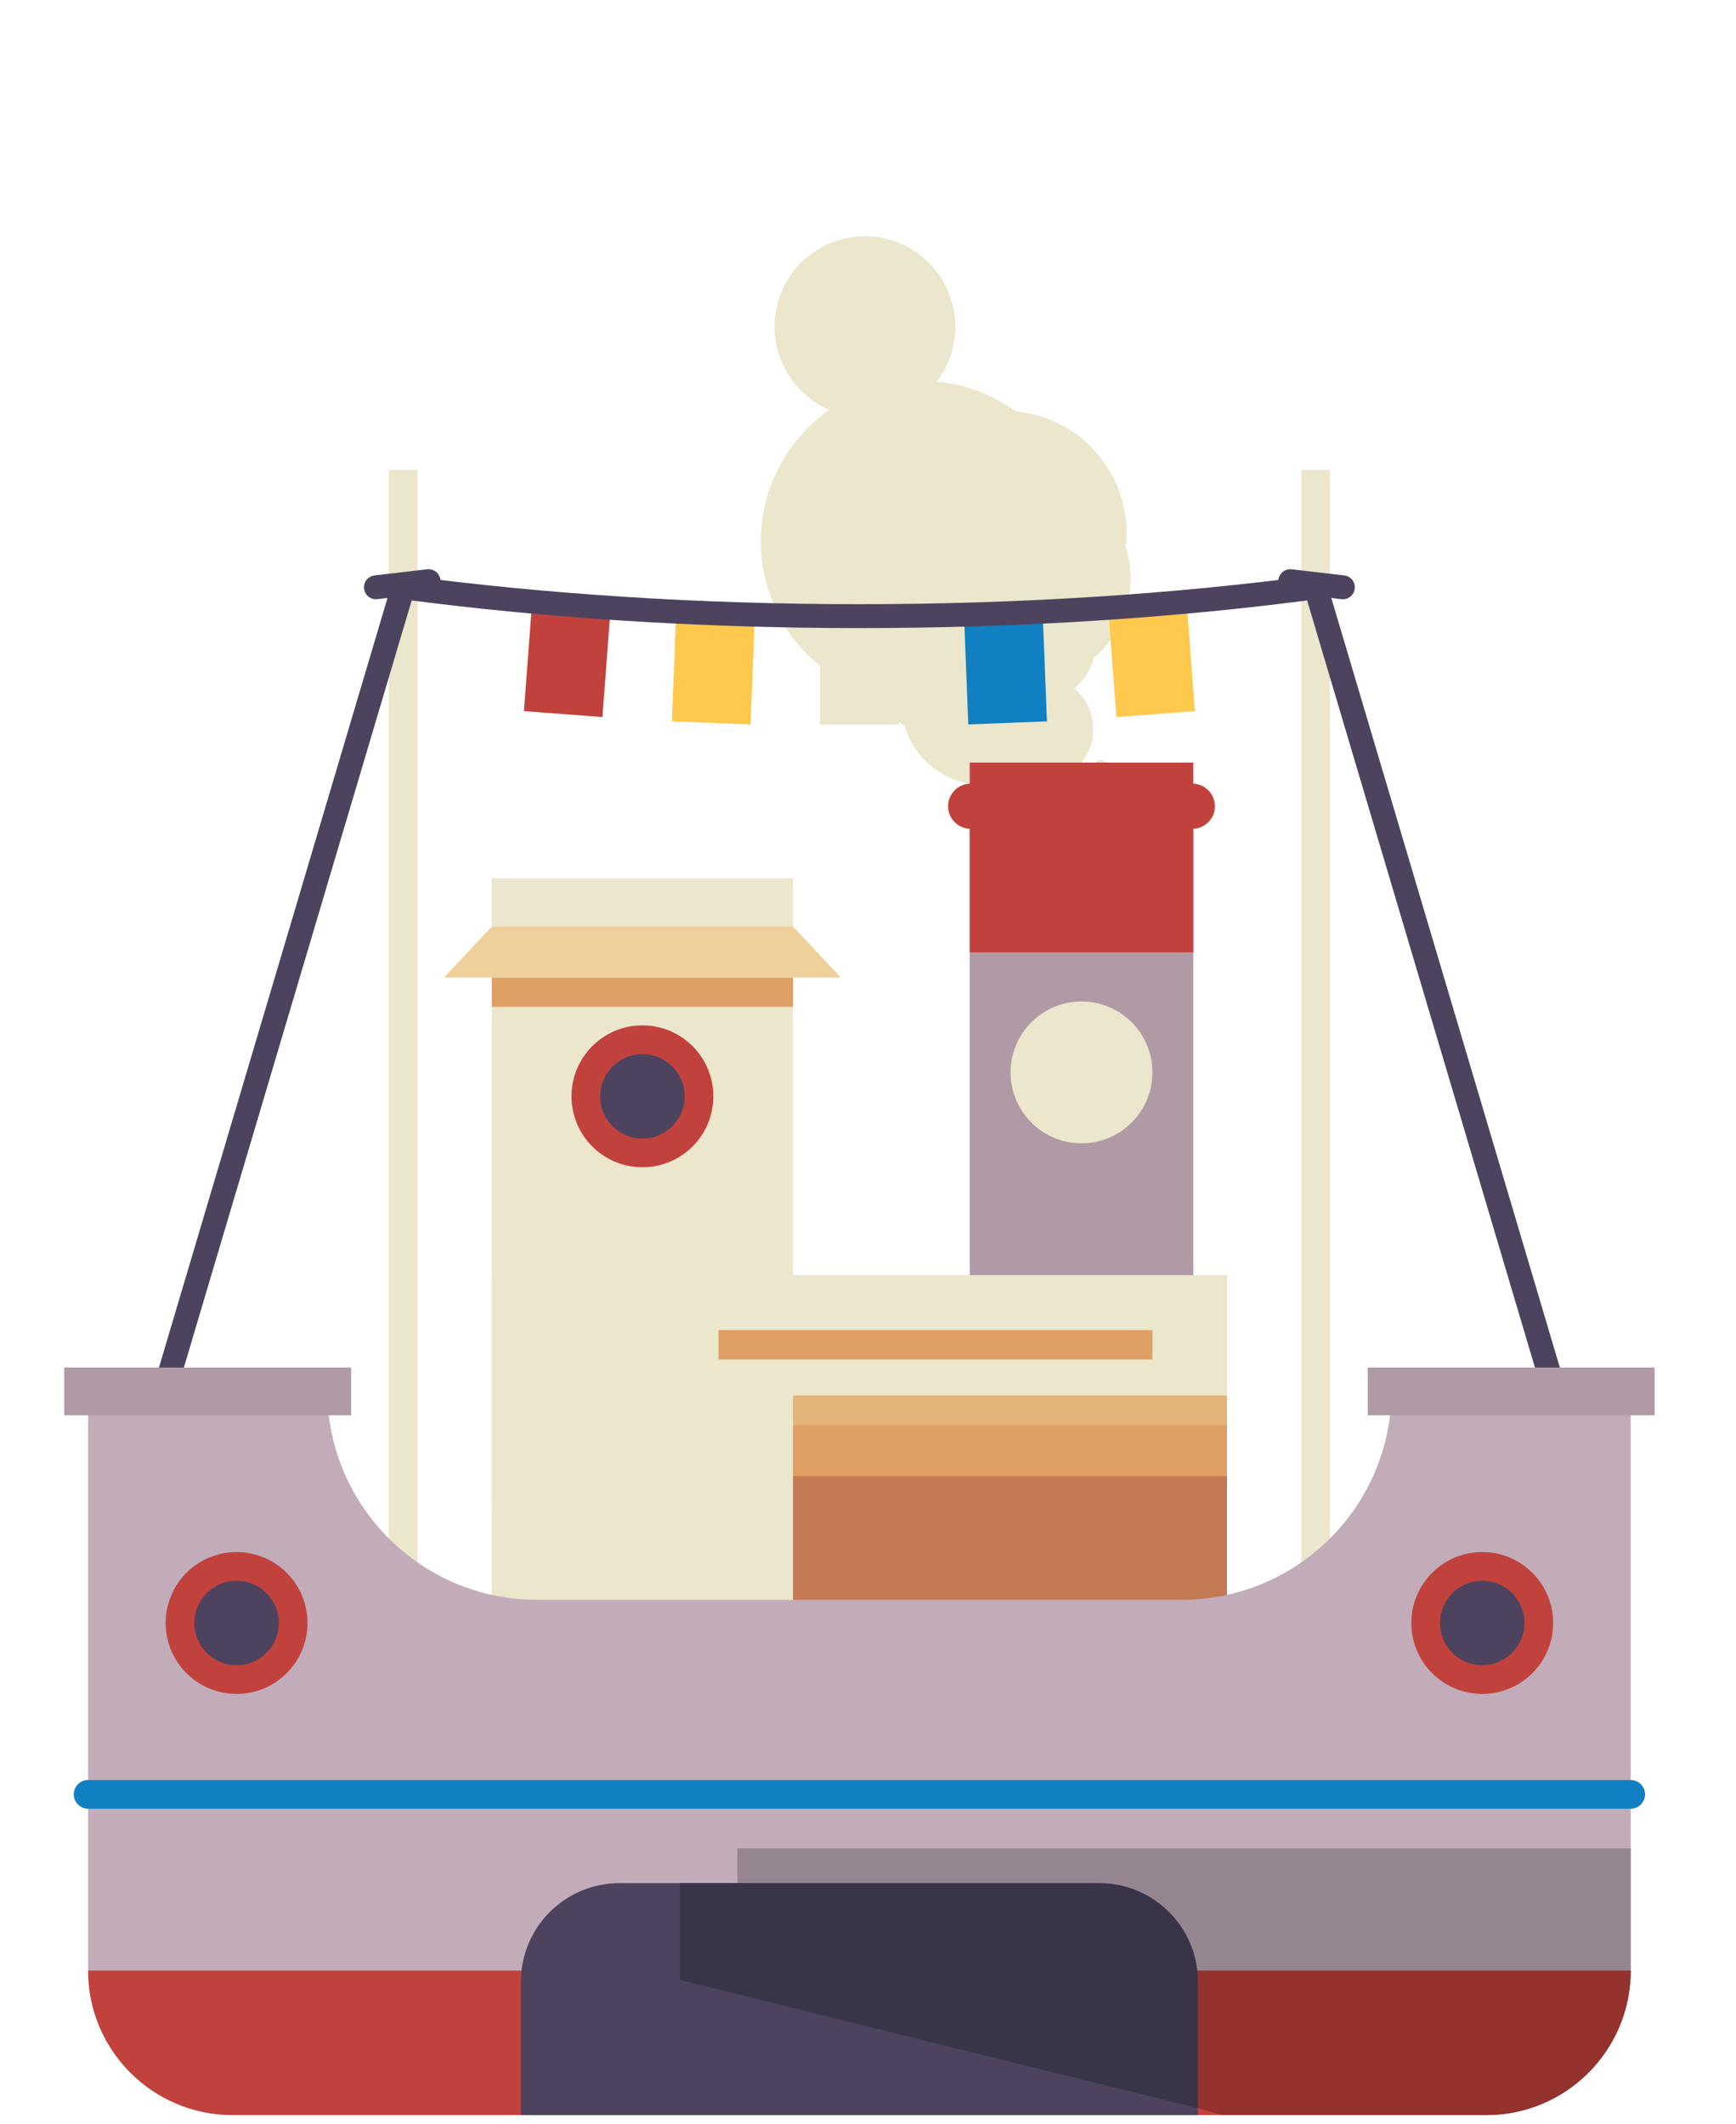 <svg xmlns="http://www.w3.org/2000/svg" viewBox="0 0 121 148" width="121" height="148" preserveAspectRatio="xMidYMid meet" style="width: 100%; height: 100%; transform: translate3d(0px, 0px, 0px); content-visibility: visible;"><defs><clipPath id="__lottie_element_762"><rect width="121" height="148" x="0" y="0"></rect></clipPath></defs><g clip-path="url(#__lottie_element_762)"><g transform="matrix(0.184,0,0,0.184,71.765,33.303)" opacity="1" style="display: block;"><g opacity="1" transform="matrix(1,0,0,1,-0.855,38.145)"><path fill="rgb(236,230,204)" fill-opacity="1" d=" M0,-39.145 C21.604,-39.145 39.145,-21.604 39.145,0 C39.145,21.604 21.604,39.145 0,39.145 C-21.604,39.145 -39.145,21.604 -39.145,0 C-39.145,-21.604 -21.604,-39.145 0,-39.145z"></path><path stroke-linecap="butt" stroke-linejoin="miter" fill-opacity="0" stroke-miterlimit="4" stroke="rgb(175,175,175)" stroke-opacity="1" stroke-width="0" d=" M0,-39.145 C21.604,-39.145 39.145,-21.604 39.145,0 C39.145,21.604 21.604,39.145 0,39.145 C-21.604,39.145 -39.145,21.604 -39.145,0 C-39.145,-21.604 -21.604,-39.145 0,-39.145z"></path></g></g><g transform="matrix(0,0,0,0,71.356,55.385)" opacity="1" style="display: block;"><g opacity="1" transform="matrix(1,0,0,1,-0.855,38.145)"><path fill="rgb(236,230,204)" fill-opacity="1" d=" M0,-39.145 C21.604,-39.145 39.145,-21.604 39.145,0 C39.145,21.604 21.604,39.145 0,39.145 C-21.604,39.145 -39.145,21.604 -39.145,0 C-39.145,-21.604 -21.604,-39.145 0,-39.145z"></path><path stroke-linecap="butt" stroke-linejoin="miter" fill-opacity="0" stroke-miterlimit="4" stroke="rgb(175,175,175)" stroke-opacity="1" stroke-width="0" d=" M0,-39.145 C21.604,-39.145 39.145,-21.604 39.145,0 C39.145,21.604 21.604,39.145 0,39.145 C-21.604,39.145 -39.145,21.604 -39.145,0 C-39.145,-21.604 -21.604,-39.145 0,-39.145z"></path></g></g><g transform="matrix(0,0,0,0,68.026,55.718)" opacity="1" style="display: block;"><g opacity="1" transform="matrix(1,0,0,1,-0.855,38.145)"><path fill="rgb(236,230,204)" fill-opacity="1" d=" M0,-39.145 C21.604,-39.145 39.145,-21.604 39.145,0 C39.145,21.604 21.604,39.145 0,39.145 C-21.604,39.145 -39.145,21.604 -39.145,0 C-39.145,-21.604 -21.604,-39.145 0,-39.145z"></path><path stroke-linecap="butt" stroke-linejoin="miter" fill-opacity="0" stroke-miterlimit="4" stroke="rgb(175,175,175)" stroke-opacity="1" stroke-width="0" d=" M0,-39.145 C21.604,-39.145 39.145,-21.604 39.145,0 C39.145,21.604 21.604,39.145 0,39.145 C-21.604,39.145 -39.145,21.604 -39.145,0 C-39.145,-21.604 -21.604,-39.145 0,-39.145z"></path></g></g><g transform="matrix(0.217,0,0,0.217,70.212,28.856)" opacity="1" style="display: block;"><g opacity="1" transform="matrix(1,0,0,1,-0.855,38.145)"><path fill="rgb(236,230,204)" fill-opacity="1" d=" M0,-39.145 C21.604,-39.145 39.145,-21.604 39.145,0 C39.145,21.604 21.604,39.145 0,39.145 C-21.604,39.145 -39.145,21.604 -39.145,0 C-39.145,-21.604 -21.604,-39.145 0,-39.145z"></path><path stroke-linecap="butt" stroke-linejoin="miter" fill-opacity="0" stroke-miterlimit="4" stroke="rgb(175,175,175)" stroke-opacity="1" stroke-width="0" d=" M0,-39.145 C21.604,-39.145 39.145,-21.604 39.145,0 C39.145,21.604 21.604,39.145 0,39.145 C-21.604,39.145 -39.145,21.604 -39.145,0 C-39.145,-21.604 -21.604,-39.145 0,-39.145z"></path></g></g><g transform="matrix(0.161,0,0,0.161,60.426,16.622)" opacity="1" style="display: block;"><g opacity="1" transform="matrix(1,0,0,1,-0.855,38.145)"><path fill="rgb(236,230,204)" fill-opacity="1" d=" M0,-39.145 C21.604,-39.145 39.145,-21.604 39.145,0 C39.145,21.604 21.604,39.145 0,39.145 C-21.604,39.145 -39.145,21.604 -39.145,0 C-39.145,-21.604 -21.604,-39.145 0,-39.145z"></path><path stroke-linecap="butt" stroke-linejoin="miter" fill-opacity="0" stroke-miterlimit="4" stroke="rgb(175,175,175)" stroke-opacity="1" stroke-width="0" d=" M0,-39.145 C21.604,-39.145 39.145,-21.604 39.145,0 C39.145,21.604 21.604,39.145 0,39.145 C-21.604,39.145 -39.145,21.604 -39.145,0 C-39.145,-21.604 -21.604,-39.145 0,-39.145z"></path></g></g><g transform="matrix(0.113,0,0,0.113,72.107,40.295)" opacity="1" style="display: block;"><g opacity="1" transform="matrix(1,0,0,1,-0.855,38.145)"><path fill="rgb(236,230,204)" fill-opacity="1" d=" M0,-39.145 C21.604,-39.145 39.145,-21.604 39.145,0 C39.145,21.604 21.604,39.145 0,39.145 C-21.604,39.145 -39.145,21.604 -39.145,0 C-39.145,-21.604 -21.604,-39.145 0,-39.145z"></path><path stroke-linecap="butt" stroke-linejoin="miter" fill-opacity="0" stroke-miterlimit="4" stroke="rgb(175,175,175)" stroke-opacity="1" stroke-width="0" d=" M0,-39.145 C21.604,-39.145 39.145,-21.604 39.145,0 C39.145,21.604 21.604,39.145 0,39.145 C-21.604,39.145 -39.145,21.604 -39.145,0 C-39.145,-21.604 -21.604,-39.145 0,-39.145z"></path></g></g><g transform="matrix(0.286,0,0,0.286,64.468,26.819)" opacity="1" style="display: block;"><g opacity="1" transform="matrix(1,0,0,1,-0.855,38.145)"><path fill="rgb(236,230,204)" fill-opacity="1" d=" M0,-39.145 C21.604,-39.145 39.145,-21.604 39.145,0 C39.145,21.604 21.604,39.145 0,39.145 C-21.604,39.145 -39.145,21.604 -39.145,0 C-39.145,-21.604 -21.604,-39.145 0,-39.145z"></path><path stroke-linecap="butt" stroke-linejoin="miter" fill-opacity="0" stroke-miterlimit="4" stroke="rgb(175,175,175)" stroke-opacity="1" stroke-width="0" d=" M0,-39.145 C21.604,-39.145 39.145,-21.604 39.145,0 C39.145,21.604 21.604,39.145 0,39.145 C-21.604,39.145 -39.145,21.604 -39.145,0 C-39.145,-21.604 -21.604,-39.145 0,-39.145z"></path></g></g><g transform="matrix(0.024,0,0,0.024,71.417,51.391)" opacity="1" style="display: block;"><g opacity="1" transform="matrix(1,0,0,1,-0.855,38.145)"><path fill="rgb(236,230,204)" fill-opacity="1" d=" M0,-39.145 C21.604,-39.145 39.145,-21.604 39.145,0 C39.145,21.604 21.604,39.145 0,39.145 C-21.604,39.145 -39.145,21.604 -39.145,0 C-39.145,-21.604 -21.604,-39.145 0,-39.145z"></path><path stroke-linecap="butt" stroke-linejoin="miter" fill-opacity="0" stroke-miterlimit="4" stroke="rgb(175,175,175)" stroke-opacity="1" stroke-width="0" d=" M0,-39.145 C21.604,-39.145 39.145,-21.604 39.145,0 C39.145,21.604 21.604,39.145 0,39.145 C-21.604,39.145 -39.145,21.604 -39.145,0 C-39.145,-21.604 -21.604,-39.145 0,-39.145z"></path></g></g><g transform="matrix(0.147,0,0,0.147,68.692,43.344)" opacity="1" style="display: block;"><g opacity="1" transform="matrix(1,0,0,1,-0.855,38.145)"><path fill="rgb(236,230,204)" fill-opacity="1" d=" M0,-39.145 C21.604,-39.145 39.145,-21.604 39.145,0 C39.145,21.604 21.604,39.145 0,39.145 C-21.604,39.145 -39.145,21.604 -39.145,0 C-39.145,-21.604 -21.604,-39.145 0,-39.145z"></path><path stroke-linecap="butt" stroke-linejoin="miter" fill-opacity="0" stroke-miterlimit="4" stroke="rgb(175,175,175)" stroke-opacity="1" stroke-width="0" d=" M0,-39.145 C21.604,-39.145 39.145,-21.604 39.145,0 C39.145,21.604 21.604,39.145 0,39.145 C-21.604,39.145 -39.145,21.604 -39.145,0 C-39.145,-21.604 -21.604,-39.145 0,-39.145z"></path></g></g><g transform="matrix(0.237,0,0,0.237,67.235,33.132)" opacity="1" style="display: block;"><g opacity="1" transform="matrix(1,0,0,1,-0.855,38.145)"><path fill="rgb(236,230,204)" fill-opacity="1" d=" M0,-39.145 C21.604,-39.145 39.145,-21.604 39.145,0 C39.145,21.604 21.604,39.145 0,39.145 C-21.604,39.145 -39.145,21.604 -39.145,0 C-39.145,-21.604 -21.604,-39.145 0,-39.145z"></path><path stroke-linecap="butt" stroke-linejoin="miter" fill-opacity="0" stroke-miterlimit="4" stroke="rgb(175,175,175)" stroke-opacity="1" stroke-width="0" d=" M0,-39.145 C21.604,-39.145 39.145,-21.604 39.145,0 C39.145,21.604 21.604,39.145 0,39.145 C-21.604,39.145 -39.145,21.604 -39.145,0 C-39.145,-21.604 -21.604,-39.145 0,-39.145z"></path></g></g><g transform="matrix(0.095,0,0,0.095,72.562,47.19)" opacity="1" style="display: block;"><g opacity="1" transform="matrix(1,0,0,1,-0.855,38.145)"><path fill="rgb(236,230,204)" fill-opacity="1" d=" M0,-39.145 C21.604,-39.145 39.145,-21.604 39.145,0 C39.145,21.604 21.604,39.145 0,39.145 C-21.604,39.145 -39.145,21.604 -39.145,0 C-39.145,-21.604 -21.604,-39.145 0,-39.145z"></path><path stroke-linecap="butt" stroke-linejoin="miter" fill-opacity="0" stroke-miterlimit="4" stroke="rgb(175,175,175)" stroke-opacity="1" stroke-width="0" d=" M0,-39.145 C21.604,-39.145 39.145,-21.604 39.145,0 C39.145,21.604 21.604,39.145 0,39.145 C-21.604,39.145 -39.145,21.604 -39.145,0 C-39.145,-21.604 -21.604,-39.145 0,-39.145z"></path></g></g><g transform="matrix(0,0,0,0,68.692,49.058)" opacity="1" style="display: none;"><g opacity="1" transform="matrix(1,0,0,1,-0.855,38.145)"><path fill="rgb(236,230,204)" fill-opacity="1" d=" M0,-39.145 C21.604,-39.145 39.145,-21.604 39.145,0 C39.145,21.604 21.604,39.145 0,39.145 C-21.604,39.145 -39.145,21.604 -39.145,0 C-39.145,-21.604 -21.604,-39.145 0,-39.145z"></path><path stroke-linecap="butt" stroke-linejoin="miter" fill-opacity="0" stroke-miterlimit="4" stroke="rgb(175,175,175)" stroke-opacity="1" stroke-width="0" d=" M0,-39.145 C21.604,-39.145 39.145,-21.604 39.145,0 C39.145,21.604 21.604,39.145 0,39.145 C-21.604,39.145 -39.145,21.604 -39.145,0 C-39.145,-21.604 -21.604,-39.145 0,-39.145z"></path></g></g><g transform="matrix(0,0,0,0,70.69,54.22)" opacity="1" style="display: none;"><g opacity="1" transform="matrix(1,0,0,1,-0.855,38.145)"><path fill="rgb(236,230,204)" fill-opacity="1" d=" M0,-39.145 C21.604,-39.145 39.145,-21.604 39.145,0 C39.145,21.604 21.604,39.145 0,39.145 C-21.604,39.145 -39.145,21.604 -39.145,0 C-39.145,-21.604 -21.604,-39.145 0,-39.145z"></path><path stroke-linecap="butt" stroke-linejoin="miter" fill-opacity="0" stroke-miterlimit="4" stroke="rgb(175,175,175)" stroke-opacity="1" stroke-width="0" d=" M0,-39.145 C21.604,-39.145 39.145,-21.604 39.145,0 C39.145,21.604 21.604,39.145 0,39.145 C-21.604,39.145 -39.145,21.604 -39.145,0 C-39.145,-21.604 -21.604,-39.145 0,-39.145z"></path></g></g><g transform="matrix(0,0,0,0,74.353,54.22)" opacity="1" style="display: none;"><g opacity="1" transform="matrix(1,0,0,1,-0.855,38.145)"><path fill="rgb(236,230,204)" fill-opacity="1" d=" M0,-39.145 C21.604,-39.145 39.145,-21.604 39.145,0 C39.145,21.604 21.604,39.145 0,39.145 C-21.604,39.145 -39.145,21.604 -39.145,0 C-39.145,-21.604 -21.604,-39.145 0,-39.145z"></path><path stroke-linecap="butt" stroke-linejoin="miter" fill-opacity="0" stroke-miterlimit="4" stroke="rgb(175,175,175)" stroke-opacity="1" stroke-width="0" d=" M0,-39.145 C21.604,-39.145 39.145,-21.604 39.145,0 C39.145,21.604 21.604,39.145 0,39.145 C-21.604,39.145 -39.145,21.604 -39.145,0 C-39.145,-21.604 -21.604,-39.145 0,-39.145z"></path></g></g><g transform="matrix(0.047,0,0,0.047,71.189,54.067)" opacity="1" style="display: none;"><g opacity="1" transform="matrix(1,0,0,1,-0.855,38.145)"><path fill="rgb(236,230,204)" fill-opacity="1" d=" M0,-39.145 C21.604,-39.145 39.145,-21.604 39.145,0 C39.145,21.604 21.604,39.145 0,39.145 C-21.604,39.145 -39.145,21.604 -39.145,0 C-39.145,-21.604 -21.604,-39.145 0,-39.145z"></path><path stroke-linecap="butt" stroke-linejoin="miter" fill-opacity="0" stroke-miterlimit="4" stroke="rgb(175,175,175)" stroke-opacity="1" stroke-width="0" d=" M0,-39.145 C21.604,-39.145 39.145,-21.604 39.145,0 C39.145,21.604 21.604,39.145 0,39.145 C-21.604,39.145 -39.145,21.604 -39.145,0 C-39.145,-21.604 -21.604,-39.145 0,-39.145z"></path></g></g><g transform="matrix(0.047,0,0,0.047,77.35,52.735)" opacity="1" style="display: none;"><g opacity="1" transform="matrix(1,0,0,1,-0.855,38.145)"><path fill="rgb(236,230,204)" fill-opacity="1" d=" M0,-39.145 C21.604,-39.145 39.145,-21.604 39.145,0 C39.145,21.604 21.604,39.145 0,39.145 C-21.604,39.145 -39.145,21.604 -39.145,0 C-39.145,-21.604 -21.604,-39.145 0,-39.145z"></path><path stroke-linecap="butt" stroke-linejoin="miter" fill-opacity="0" stroke-miterlimit="4" stroke="rgb(175,175,175)" stroke-opacity="1" stroke-width="0" d=" M0,-39.145 C21.604,-39.145 39.145,-21.604 39.145,0 C39.145,21.604 21.604,39.145 0,39.145 C-21.604,39.145 -39.145,21.604 -39.145,0 C-39.145,-21.604 -21.604,-39.145 0,-39.145z"></path></g></g><g transform="matrix(0.047,0,0,0.047,72.688,55.399)" opacity="1" style="display: block;"><g opacity="1" transform="matrix(1,0,0,1,-0.855,38.145)"><path fill="rgb(236,230,204)" fill-opacity="1" d=" M0,-39.145 C21.604,-39.145 39.145,-21.604 39.145,0 C39.145,21.604 21.604,39.145 0,39.145 C-21.604,39.145 -39.145,21.604 -39.145,0 C-39.145,-21.604 -21.604,-39.145 0,-39.145z"></path><path stroke-linecap="butt" stroke-linejoin="miter" fill-opacity="0" stroke-miterlimit="4" stroke="rgb(175,175,175)" stroke-opacity="1" stroke-width="0" d=" M0,-39.145 C21.604,-39.145 39.145,-21.604 39.145,0 C39.145,21.604 21.604,39.145 0,39.145 C-21.604,39.145 -39.145,21.604 -39.145,0 C-39.145,-21.604 -21.604,-39.145 0,-39.145z"></path></g></g><g transform="matrix(0.012,0,0,0.012,76.736,52.965)" opacity="1" style="display: block;"><g opacity="1" transform="matrix(1,0,0,1,-0.855,38.145)"><path fill="rgb(236,230,204)" fill-opacity="1" d=" M0,-39.145 C21.604,-39.145 39.145,-21.604 39.145,0 C39.145,21.604 21.604,39.145 0,39.145 C-21.604,39.145 -39.145,21.604 -39.145,0 C-39.145,-21.604 -21.604,-39.145 0,-39.145z"></path><path stroke-linecap="butt" stroke-linejoin="miter" fill-opacity="0" stroke-miterlimit="4" stroke="rgb(175,175,175)" stroke-opacity="1" stroke-width="0" d=" M0,-39.145 C21.604,-39.145 39.145,-21.604 39.145,0 C39.145,21.604 21.604,39.145 0,39.145 C-21.604,39.145 -39.145,21.604 -39.145,0 C-39.145,-21.604 -21.604,-39.145 0,-39.145z"></path></g></g><g transform="matrix(0,0,0,0,75.685,57.383)" opacity="1" style="display: none;"><g opacity="1" transform="matrix(1,0,0,1,-0.855,38.145)"><path fill="rgb(236,230,204)" fill-opacity="1" d=" M0,-39.145 C21.604,-39.145 39.145,-21.604 39.145,0 C39.145,21.604 21.604,39.145 0,39.145 C-21.604,39.145 -39.145,21.604 -39.145,0 C-39.145,-21.604 -21.604,-39.145 0,-39.145z"></path><path stroke-linecap="butt" stroke-linejoin="miter" fill-opacity="0" stroke-miterlimit="4" stroke="rgb(175,175,175)" stroke-opacity="1" stroke-width="0" d=" M0,-39.145 C21.604,-39.145 39.145,-21.604 39.145,0 C39.145,21.604 21.604,39.145 0,39.145 C-21.604,39.145 -39.145,21.604 -39.145,0 C-39.145,-21.604 -21.604,-39.145 0,-39.145z"></path></g></g><g transform="matrix(0.333,0,0,0.333,4.393,32.661)" opacity="1" style="display: block;"><g opacity="1" transform="matrix(1,0,0,1,166.691,42.082)"><path fill="rgb(235,230,204)" fill-opacity="1" d=" M-8.238,-11.431 C-8.238,-11.431 8.238,-11.431 8.238,-11.431 C8.238,-11.431 8.238,11.431 8.238,11.431 C8.238,11.431 -8.238,11.431 -8.238,11.431 C-8.238,11.431 -8.238,-11.431 -8.238,-11.431z"></path></g><g opacity="1" transform="matrix(1,0,0,1,197.265,41.769)"><path fill="rgb(17,128,195)" fill-opacity="1" d=" M-8.679,-11.1 C-8.679,-11.1 7.785,-11.744 7.785,-11.744 C7.785,-11.744 8.679,11.1 8.679,11.1 C8.679,11.1 -7.785,11.744 -7.785,11.744 C-7.785,11.744 -8.679,-11.1 -8.679,-11.1z"></path></g><g opacity="1" transform="matrix(1,0,0,1,227.838,39.952)"><path fill="rgb(255,201,77)" fill-opacity="1" d=" M-9.07,-10.783 C-9.07,-10.783 7.359,-12.016 7.359,-12.016 C7.359,-12.016 9.07,10.782 9.07,10.782 C9.07,10.782 -7.359,12.016 -7.359,12.016 C-7.359,12.016 -9.07,-10.783 -9.07,-10.783z"></path></g><g opacity="1" transform="matrix(1,0,0,1,136.118,41.769)"><path fill="rgb(255,201,77)" fill-opacity="1" d=" M8.679,-11.1 C8.679,-11.1 -7.785,-11.744 -7.785,-11.744 C-7.785,-11.744 -8.679,11.1 -8.679,11.1 C-8.679,11.1 7.785,11.744 7.785,11.744 C7.785,11.744 8.679,-11.1 8.679,-11.1z"></path></g><g opacity="1" transform="matrix(1,0,0,1,105.544,39.952)"><path fill="rgb(193,66,60)" fill-opacity="1" d=" M9.071,-10.783 C9.071,-10.783 -7.359,-12.016 -7.359,-12.016 C-7.359,-12.016 -9.071,10.782 -9.071,10.782 C-9.071,10.782 7.36,12.016 7.36,12.016 C7.36,12.016 9.071,-10.783 9.071,-10.783z"></path></g><g opacity="1" transform="matrix(1,0,0,1,71.186,126.309)"><path fill="rgb(235,230,204)" fill-opacity="1" d=" M3,126.059 C3,126.059 3,-126.059 3,-126.059 C3,-126.059 -3,-126.059 -3,-126.059 C-3,-126.059 -3,126.059 -3,126.059"></path></g><g opacity="1" transform="matrix(1,0,0,1,262.197,126.309)"><path fill="rgb(235,230,204)" fill-opacity="1" d=" M3,126.059 C3,126.059 3,-126.059 3,-126.059 C3,-126.059 -3,-126.059 -3,-126.059 C-3,-126.059 -3,126.059 -3,126.059"></path></g><g opacity="1" transform="matrix(1,0,0,1,166.691,117.934)"><path fill="rgb(77,67,95)" fill-opacity="1" d=" M-149.037,95.878 C-149.037,95.878 -93.107,-92.407 -93.107,-92.407 C-93.107,-92.407 -95.503,-93.119 -95.503,-93.119 C-95.503,-93.119 -95.834,-90.641 -95.834,-90.641 C-66.487,-86.743 -34.077,-84.582 -0.001,-84.582 C34.075,-84.582 66.486,-86.743 95.833,-90.641 C95.833,-90.641 95.503,-93.119 95.503,-93.119 C95.503,-93.119 93.107,-92.407 93.107,-92.407 C93.107,-92.407 149.038,95.878 149.038,95.878 C149.038,95.878 153.831,94.454 153.831,94.454 C153.831,94.454 97.292,-95.878 97.292,-95.878 C97.292,-95.878 95.175,-95.597 95.175,-95.597 C66.065,-91.73 33.863,-89.581 -0.001,-89.582 C-33.865,-89.581 -66.066,-91.73 -95.175,-95.597 C-95.175,-95.597 -97.292,-95.878 -97.292,-95.878 C-97.292,-95.878 -153.831,94.454 -153.831,94.454 C-153.831,94.454 -149.037,95.878 -149.037,95.878z"></path></g><g opacity="1" transform="matrix(1,0,0,1,213.179,145.689)"><path fill="rgb(175,154,166)" fill-opacity="1" d=" M-23.401,-71.342 C-23.401,-71.342 23.401,-71.342 23.401,-71.342 C23.401,-71.342 23.401,71.342 23.401,71.342 C23.401,71.342 -23.401,71.342 -23.401,71.342 C-23.401,71.342 -23.401,-71.342 -23.401,-71.342z"></path></g><g opacity="1" transform="matrix(1,0,0,1,121.273,151.396)"><path fill="rgb(235,230,204)" fill-opacity="1" d=" M-31.522,-65.635 C-31.522,-65.635 31.522,-65.635 31.522,-65.635 C31.522,-65.635 31.522,65.635 31.522,65.635 C31.522,65.635 -31.522,65.635 -31.522,65.635 C-31.522,65.635 -31.522,-65.635 -31.522,-65.635z"></path></g><g opacity="1" transform="matrix(1,0,0,1,121.273,109.548)"><path fill="rgb(223,159,99)" fill-opacity="1" d=" M31.522,3.068 C31.522,3.068 -31.522,3.068 -31.522,3.068 C-31.522,3.068 -31.522,-3.068 -31.522,-3.068 C-31.522,-3.068 31.522,-3.068 31.522,-3.068 C31.522,-3.068 31.522,3.068 31.522,3.068z"></path></g><g opacity="1" transform="matrix(1,0,0,1,213.179,81.351)"><path fill="rgb(193,66,60)" fill-opacity="1" d=" M-23.401,-19.85 C-23.401,-19.85 23.401,-19.85 23.401,-19.85 C23.401,-19.85 23.401,19.85 23.401,19.85 C23.401,19.85 -23.401,19.85 -23.401,19.85 C-23.401,19.85 -23.401,-19.85 -23.401,-19.85z"></path></g><g opacity="1" transform="matrix(1,0,0,1,213.179,70.63)"><path fill="rgb(193,66,60)" fill-opacity="1" d=" M-23.209,-4.718 C-23.209,-4.718 23.209,-4.718 23.209,-4.718 C25.814,-4.718 27.927,-2.606 27.927,0 C27.927,2.606 25.814,4.718 23.209,4.718 C23.209,4.718 -23.209,4.718 -23.209,4.718 C-25.815,4.718 -27.927,2.606 -27.927,0 C-27.927,-2.606 -25.815,-4.718 -23.209,-4.718z"></path></g><g opacity="1" transform="matrix(1,0,0,1,166.691,210.568)"><path fill="rgb(235,230,204)" fill-opacity="1" d=" M76.94,-41.801 C76.94,-41.801 -76.94,-41.801 -76.94,-41.801 C-76.94,-41.801 -76.94,41.801 -76.94,41.801 C-76.94,41.801 76.94,41.801 76.94,41.801 C76.94,41.801 76.94,-41.801 76.94,-41.801z"></path></g><g opacity="1" transform="matrix(1,0,0,1,198.213,223.183)"><path fill="rgb(223,159,99)" fill-opacity="1" d=" M45.418,-29.186 C45.418,-29.186 -45.418,-29.186 -45.418,-29.186 C-45.418,-29.186 -45.418,29.186 -45.418,29.186 C-45.418,29.186 45.418,29.186 45.418,29.186 C45.418,29.186 45.418,-29.186 45.418,-29.186z"></path></g><g opacity="1" transform="matrix(1,0,0,1,198.213,226.18)"><path fill="rgb(195,121,81)" fill-opacity="1" d=" M45.418,-15.365 C45.418,-15.365 -45.418,-15.365 -45.418,-15.365 C-45.418,-15.365 -45.418,15.365 -45.418,15.365 C-45.418,15.365 45.418,15.365 45.418,15.365 C45.418,15.365 45.418,-15.365 45.418,-15.365z"></path></g><g opacity="1" transform="matrix(1,0,0,1,198.213,197.065)"><path fill="rgb(227,180,119)" fill-opacity="1" d=" M45.418,3.068 C45.418,3.068 -45.418,3.068 -45.418,3.068 C-45.418,3.068 -45.418,-3.068 -45.418,-3.068 C-45.418,-3.068 45.418,-3.068 45.418,-3.068 C45.418,-3.068 45.418,3.068 45.418,3.068z"></path></g><g opacity="1" transform="matrix(1,0,0,1,182.605,183.327)"><path fill="rgb(223,159,99)" fill-opacity="1" d=" M45.418,3.068 C45.418,3.068 -45.418,3.068 -45.418,3.068 C-45.418,3.068 -45.418,-3.068 -45.418,-3.068 C-45.418,-3.068 45.418,-3.068 45.418,-3.068 C45.418,-3.068 45.418,3.068 45.418,3.068z"></path></g><g opacity="1" transform="matrix(1,0,0,1,121.273,131.333)"><path fill="rgb(77,67,95)" fill-opacity="1" d=" M0.001,11.844 C-6.53,11.844 -11.845,6.532 -11.845,0 C-11.845,-6.531 -6.53,-11.844 0.001,-11.844 C6.531,-11.844 11.845,-6.531 11.845,0 C11.845,6.532 6.531,11.844 0.001,11.844z"></path></g><g opacity="1" transform="matrix(1,0,0,1,121.273,131.332)"><path fill="rgb(193,66,60)" fill-opacity="1" d=" M0,-14.844 C-8.198,-14.844 -14.844,-8.198 -14.844,0 C-14.844,8.198 -8.198,14.844 0,14.844 C8.198,14.844 14.844,8.198 14.844,0 C14.844,-8.198 8.198,-14.844 0,-14.844z"></path></g><g opacity="1" transform="matrix(1,0,0,1,121.273,131.332)"><path fill="rgb(77,67,95)" fill-opacity="1" d=" M0,-8.844 C4.877,-8.844 8.844,-4.876 8.844,0 C8.844,4.877 4.877,8.844 0,8.844 C-4.877,8.844 -8.844,4.877 -8.844,0 C-8.844,-4.876 -4.877,-8.844 0,-8.844z"></path></g><g opacity="1" transform="matrix(1,0,0,1,213.178,126.328)"><path fill="rgb(235,230,204)" fill-opacity="1" d=" M14.845,0 C14.845,-8.198 8.198,-14.844 0,-14.844 C-8.199,-14.844 -14.845,-8.198 -14.845,0 C-14.845,8.198 -8.199,14.844 0,14.844 C8.198,14.844 14.845,8.198 14.845,0z"></path></g><g opacity="1" transform="matrix(1,0,0,1,166.691,268.8)"><path fill="rgb(194,172,186)" fill-opacity="1" d=" M111.394,-75.716 C111.215,-51.602 91.618,-32.106 67.461,-32.106 C67.461,-32.106 -67.46,-32.106 -67.46,-32.106 C-91.617,-32.106 -111.213,-51.602 -111.393,-75.716 C-111.393,-75.716 -161.442,-75.716 -161.442,-75.716 C-161.442,-75.716 -161.442,45.479 -161.442,45.479 C-161.442,62.179 -147.904,75.716 -131.204,75.716 C-131.204,75.716 131.204,75.716 131.204,75.716 C147.904,75.716 161.442,62.179 161.442,45.479 C161.442,45.479 161.442,-75.716 161.442,-75.716 C161.442,-75.716 111.394,-75.716 111.394,-75.716z"></path></g><g opacity="1" transform="matrix(1,0,0,1,166.691,329.397)"><path fill="rgb(193,66,60)" fill-opacity="1" d=" M-131.204,15.118 C-131.204,15.118 131.204,15.118 131.204,15.118 C147.904,15.118 161.442,1.581 161.442,-15.118 C161.442,-15.118 -161.442,-15.118 -161.442,-15.118 C-161.442,1.581 -147.903,15.118 -131.204,15.118z"></path></g><g opacity="1" transform="matrix(1,0,0,1,303.109,193.084)"><path fill="rgb(175,154,166)" fill-opacity="1" d=" M30.024,-5 C30.024,-5 -30.024,-5 -30.024,-5 C-30.024,-5 -30.024,5 -30.024,5 C-30.024,5 30.024,5 30.024,5"></path></g><g opacity="1" transform="matrix(1,0,0,1,30.274,193.084)"><path fill="rgb(175,154,166)" fill-opacity="1" d=" M30.024,-5 C30.024,-5 -30.024,-5 -30.024,-5 C-30.024,-5 -30.024,5 -30.024,5 C-30.024,5 30.024,5 30.024,5"></path></g><g opacity="1" transform="matrix(1,0,0,1,166.692,320.249)"><path fill="rgb(77,67,95)" fill-opacity="1" d=" M-70.856,24.266 C-70.856,24.266 -70.856,-3.62 -70.856,-3.62 C-70.856,-15.023 -61.612,-24.266 -50.209,-24.266 C-50.209,-24.266 50.208,-24.266 50.208,-24.266 C61.612,-24.266 70.856,-15.023 70.856,-3.62 C70.856,-3.62 70.856,24.266 70.856,24.266 C70.856,24.266 -70.856,24.266 -70.856,24.266z"></path></g><g opacity="1" transform="matrix(1,0,0,1,234.637,301.493)"><path fill="rgb(149,133,145)" fill-opacity="1" d=" M93.497,-12.786 C93.497,-12.786 -93.497,-12.786 -93.497,-12.786 C-93.497,-12.786 -93.497,-5.51 -93.497,-5.51 C-93.497,-5.51 -17.737,-5.51 -17.737,-5.51 C-7.129,-5.51 1.612,2.489 2.779,12.786 C2.779,12.786 93.497,12.786 93.497,12.786 C93.497,12.786 93.497,-12.786 93.497,-12.786z"></path></g><g opacity="1" transform="matrix(1,0,0,1,282.774,329.397)"><path fill="rgb(148,51,46)" fill-opacity="1" d=" M45.359,-15.119 C45.359,-15.119 -45.359,-15.119 -45.359,-15.119 C-45.272,-14.348 -45.227,-13.561 -45.227,-12.767 C-45.227,-12.767 -45.227,13.682 -45.227,13.682 C-45.227,13.682 -40.065,15.119 -40.065,15.119 C-40.065,15.119 15.122,15.119 15.122,15.119 C15.122,15.119 15.144,15.119 15.144,15.119 C15.144,15.119 15.173,15.119 15.173,15.119 C15.173,15.119 15.19,15.119 15.19,15.119 C15.201,15.119 15.21,15.119 15.221,15.119 C15.221,15.119 15.24,15.119 15.24,15.119 C15.24,15.119 15.271,15.119 15.271,15.119 C15.274,15.119 15.277,15.119 15.28,15.119 C15.294,15.119 15.306,15.119 15.319,15.118 C15.319,15.118 15.328,15.118 15.328,15.118 C15.341,15.118 15.355,15.118 15.369,15.118 C15.369,15.118 15.374,15.118 15.374,15.118 C15.389,15.118 15.403,15.118 15.417,15.118 C15.417,15.118 15.421,15.118 15.421,15.118 C23.376,15.041 30.596,11.892 35.952,6.8 C35.952,6.799 35.953,6.798 35.954,6.797 C35.975,6.777 35.996,6.758 36.017,6.737 C36.017,6.737 36.018,6.737 36.018,6.737 C36.039,6.716 36.061,6.696 36.083,6.675 C36.085,6.673 36.086,6.672 36.088,6.67 C36.097,6.661 36.106,6.653 36.116,6.643 C36.126,6.633 36.137,6.622 36.148,6.612 C36.149,6.611 36.149,6.611 36.151,6.609 C36.161,6.6 36.17,6.59 36.181,6.58 C36.182,6.579 36.183,6.578 36.185,6.576 C36.205,6.556 36.225,6.536 36.245,6.516 C36.249,6.512 36.254,6.509 36.257,6.505 C36.264,6.499 36.271,6.491 36.278,6.485 C36.28,6.482 36.283,6.48 36.286,6.477 C36.305,6.459 36.324,6.44 36.343,6.422 C36.343,6.422 36.353,6.411 36.353,6.411 C36.361,6.404 36.367,6.398 36.374,6.39 C36.382,6.383 36.389,6.376 36.396,6.369 C36.4,6.365 36.403,6.362 36.407,6.359 C36.427,6.339 36.446,6.32 36.466,6.3 C36.468,6.298 36.469,6.297 36.471,6.295 C36.471,6.295 36.49,6.275 36.49,6.275 C36.495,6.271 36.498,6.267 36.503,6.262 C36.513,6.253 36.521,6.244 36.53,6.234 C36.532,6.232 36.533,6.233 36.535,6.231 C36.556,6.209 36.577,6.188 36.599,6.167 C36.599,6.166 36.598,6.167 36.599,6.166 C36.609,6.156 36.619,6.145 36.63,6.135 C36.63,6.135 36.631,6.134 36.631,6.134 C36.639,6.125 36.647,6.117 36.656,6.109 C36.656,6.109 36.663,6.102 36.663,6.102 C36.669,6.096 36.674,6.09 36.68,6.084 C36.685,6.079 36.689,6.073 36.695,6.068 C36.725,6.037 36.755,6.008 36.785,5.977 C36.787,5.975 36.787,5.974 36.789,5.972 C36.809,5.952 36.828,5.931 36.848,5.911 C36.848,5.911 36.853,5.907 36.853,5.907 C36.861,5.898 36.869,5.889 36.878,5.88 C36.88,5.878 36.882,5.877 36.884,5.874 C36.904,5.854 36.923,5.835 36.942,5.814 C36.942,5.814 36.947,5.808 36.947,5.808 C40.285,2.329 42.798,-1.947 44.173,-6.706 C44.689,-8.49 45.045,-10.341 45.224,-12.244 C45.225,-12.256 45.226,-12.267 45.227,-12.279 C45.229,-12.299 45.231,-12.32 45.233,-12.339 C45.234,-12.349 45.235,-12.361 45.236,-12.371 C45.238,-12.395 45.24,-12.416 45.242,-12.44 C45.243,-12.446 45.243,-12.451 45.244,-12.457 C45.246,-12.482 45.248,-12.507 45.25,-12.532 C45.251,-12.544 45.252,-12.555 45.253,-12.567 C45.254,-12.582 45.255,-12.597 45.257,-12.611 C45.282,-12.916 45.302,-13.221 45.318,-13.528 C45.319,-13.544 45.32,-13.562 45.32,-13.578 C45.323,-13.621 45.325,-13.664 45.327,-13.707 C45.328,-13.73 45.329,-13.754 45.33,-13.777 C45.332,-13.817 45.333,-13.856 45.335,-13.896 C45.336,-13.92 45.337,-13.945 45.338,-13.969 C45.339,-14.019 45.341,-14.068 45.343,-14.119 C45.346,-14.205 45.348,-14.294 45.35,-14.381 C45.35,-14.391 45.351,-14.401 45.351,-14.411 C45.353,-14.511 45.355,-14.61 45.356,-14.711 C45.358,-14.846 45.359,-14.983 45.359,-15.119z"></path></g><g opacity="1" transform="matrix(1,0,0,1,189.343,319.531)"><path fill="rgb(58,52,73)" fill-opacity="1" d=" M27.557,-23.549 C27.557,-23.549 -60.239,-23.549 -60.239,-23.549 C-60.239,-23.549 -60.239,-3.277 -60.239,-3.277 C-60.239,-3.277 48.203,23.549 48.203,23.549 C48.203,23.549 48.203,-2.901 48.203,-2.901 C48.203,-3.695 48.158,-4.481 48.071,-5.252 C46.904,-15.548 38.165,-23.549 27.557,-23.549z"></path></g><g opacity="1" transform="matrix(1,0,0,1,71.001,24.174)"><path fill="rgb(77,67,95)" fill-opacity="1" d=" M5.215,-3.125 C5.215,-3.125 -5.792,-1.841 -5.792,-1.841 C-7.164,-1.681 -8.147,-0.44 -7.987,0.931 C-7.827,2.303 -6.586,3.284 -5.214,3.124 C-5.214,3.124 5.793,1.841 5.793,1.841 C7.164,1.682 8.147,0.44 7.988,-0.931 C7.828,-2.302 6.587,-3.285 5.215,-3.125z"></path></g><g opacity="1" transform="matrix(1,0,0,1,262.381,24.174)"><path fill="rgb(77,67,95)" fill-opacity="1" d=" M-5.793,1.841 C-5.793,1.841 5.214,3.125 5.214,3.125 C6.586,3.285 7.827,2.302 7.987,0.931 C8.147,-0.44 7.165,-1.682 5.793,-1.841 C5.793,-1.841 -5.214,-3.124 -5.214,-3.124 C-6.586,-3.284 -7.827,-2.303 -7.987,-0.931 C-8.147,0.44 -7.165,1.681 -5.793,1.841z"></path></g><g opacity="1" transform="matrix(1,0,0,1,36.326,241.545)"><path fill="rgb(77,67,95)" fill-opacity="1" d=" M0,11.844 C-6.53,11.844 -11.845,6.531 -11.845,0 C-11.845,-6.531 -6.53,-11.844 0,-11.844 C6.531,-11.844 11.845,-6.531 11.845,0 C11.845,6.531 6.531,11.844 0,11.844z"></path></g><g opacity="1" transform="matrix(1,0,0,1,36.325,241.545)"><path fill="rgb(193,66,60)" fill-opacity="1" d=" M0,-14.844 C-8.198,-14.844 -14.844,-8.198 -14.844,0 C-14.844,8.198 -8.198,14.844 0,14.844 C8.198,14.844 14.844,8.198 14.844,0 C14.844,-8.198 8.198,-14.844 0,-14.844z"></path></g><g opacity="1" transform="matrix(1,0,0,1,36.325,241.545)"><path fill="rgb(77,67,95)" fill-opacity="1" d=" M0,-8.844 C4.877,-8.844 8.844,-4.876 8.844,0 C8.844,4.877 4.877,8.844 0,8.844 C-4.877,8.844 -8.844,4.877 -8.844,0 C-8.844,-4.876 -4.877,-8.844 0,-8.844z"></path></g><g opacity="1" transform="matrix(1,0,0,1,297.057,241.545)"><path fill="rgb(77,67,95)" fill-opacity="1" d=" M0,11.844 C-6.53,11.844 -11.845,6.531 -11.845,0 C-11.845,-6.531 -6.53,-11.844 0,-11.844 C6.531,-11.844 11.845,-6.531 11.845,0 C11.845,6.531 6.531,11.844 0,11.844z"></path></g><g opacity="1" transform="matrix(1,0,0,1,297.057,241.545)"><path fill="rgb(193,66,60)" fill-opacity="1" d=" M0,-14.844 C-8.198,-14.844 -14.844,-8.198 -14.844,0 C-14.844,8.198 -8.198,14.844 0,14.844 C8.198,14.844 14.844,8.198 14.844,0 C14.844,-8.198 8.198,-14.844 0,-14.844z"></path></g><g opacity="1" transform="matrix(1,0,0,1,297.057,241.545)"><path fill="rgb(77,67,95)" fill-opacity="1" d=" M0,-8.844 C4.876,-8.844 8.844,-4.876 8.844,0 C8.844,4.877 4.876,8.844 0,8.844 C-4.877,8.844 -8.844,4.877 -8.844,0 C-8.844,-4.876 -4.877,-8.844 0,-8.844z"></path></g><g opacity="1" transform="matrix(1,0,0,1,166.692,277.406)"><path fill="rgb(17,128,195)" fill-opacity="1" d=" M-161.442,3 C-161.442,3 161.442,3 161.442,3 C163.098,3 164.442,1.657 164.442,0 C164.442,-1.657 163.098,-3 161.442,-3 C161.442,-3 -161.442,-3 -161.442,-3 C-163.099,-3 -164.442,-1.657 -164.442,0 C-164.442,1.657 -163.099,3 -161.442,3z"></path></g><g opacity="1" transform="matrix(1,0,0,1,121.273,101.139)"><path fill="rgb(240,208,154)" fill-opacity="1" d=" M-41.53,5.341 C-41.53,5.341 41.53,5.341 41.53,5.341 C41.53,5.341 31.522,-5.341 31.522,-5.341 C31.522,-5.341 -31.522,-5.341 -31.522,-5.341 C-31.522,-5.341 -41.53,5.341 -41.53,5.341z"></path></g></g></g></svg>